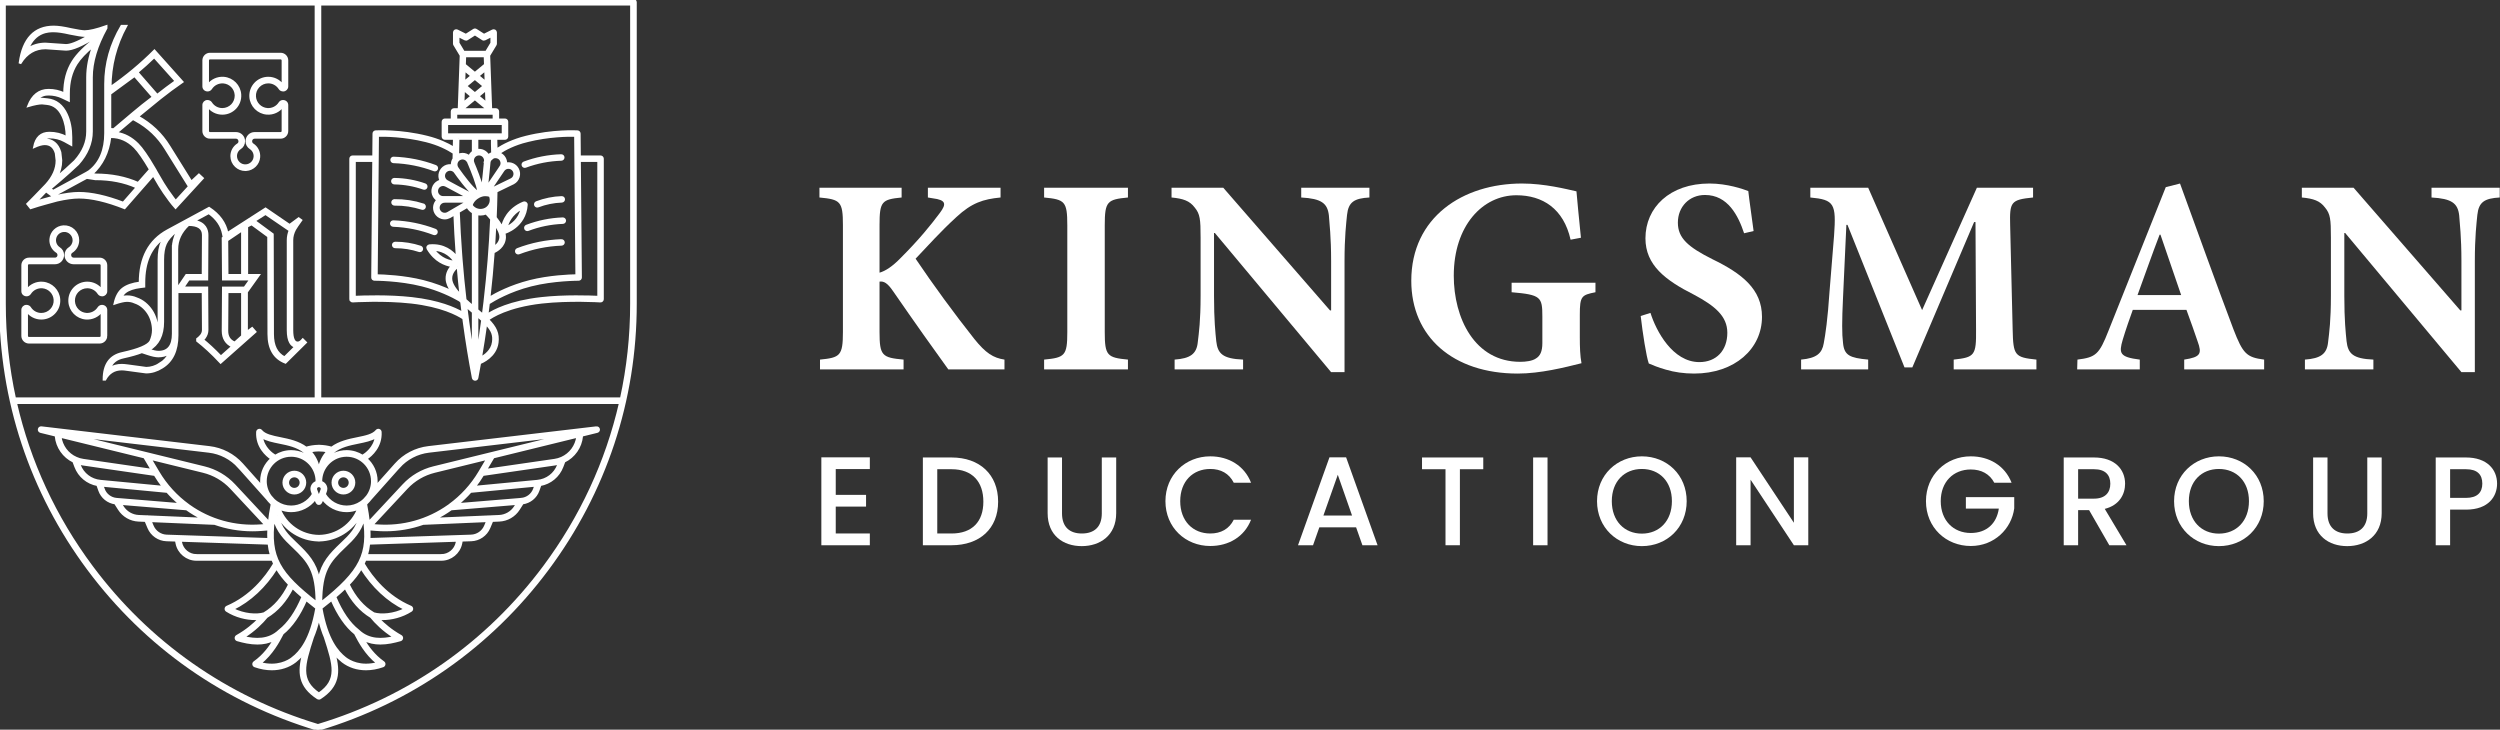 <?xml version="1.0" encoding="UTF-8"?>
<svg id="Layer_4" xmlns="http://www.w3.org/2000/svg" viewBox="0 0 573.019 167.244">
    <rect x="0" y="0" width="573.019" height="167.244" fill="#333333" stroke="none"/>
    <defs>
        <style>.cls-1{fill:#ffffff;} .cls-2{fill:#ffffff;stroke:white;stroke-width:0.5;}</style>
    </defs>
    <path class="cls-1"
        d="M199.373,107.519h-7.814v5.905h6.947v2.692h-6.947v6.165h7.814v2.692h-11.114v-20.145h11.114s0,2.692,0,2.692Z" />
    <path class="cls-1"
        d="M228.778,114.988c0,6.193-4.224,9.985-10.68,9.985h-6.57v-20.116h6.57c6.456,0,10.68,3.906,10.68,10.131ZM218.098,122.281c4.747,0,7.295-2.721,7.295-7.293,0-4.603-2.548-7.439-7.295-7.439h-3.27v14.732h3.27Z" />
    <path class="cls-1"
        d="M240.124,104.857h3.298v12.823c0,3.126,1.765,4.601,4.544,4.601,2.808,0,4.574-1.475,4.574-4.601v-12.823h3.3v12.763c0,5.123-3.705,7.556-7.901,7.556-4.226,0-7.814-2.433-7.814-7.556v-12.763h0Z" />
    <path class="cls-1"
        d="M277.401,104.597c4.197,0,7.814,2.113,9.349,6.049h-3.965c-1.07-2.141-2.98-3.154-5.383-3.154-3.993,0-6.888,2.836-6.888,7.38s2.895,7.41,6.888,7.41c2.403,0,4.313-1.013,5.383-3.156h3.965c-1.534,3.938-5.152,6.021-9.349,6.021-5.672,0-10.275-4.226-10.275-10.275,0-6.021,4.603-10.275,10.275-10.275Z" />
    <path class="cls-1"
        d="M310.829,120.863h-8.423l-1.448,4.11h-3.444l7.208-20.145h3.819l7.208,20.145h-3.474l-1.448-4.11h-0ZM306.632,108.823l-3.3,9.349h6.57s-3.27-9.349-3.27-9.349Z" />
    <path class="cls-1"
        d="M325.938,104.857h14.037v2.692h-5.356v17.424h-3.298v-17.424h-5.383v-2.692Z" />
    <path class="cls-1" d="M351.405,104.857h3.3v20.116h-3.3s0-20.116,0-20.116Z" />
    <path class="cls-1"
        d="M376.326,125.176c-5.672,0-10.275-4.256-10.275-10.305,0-6.021,4.603-10.275,10.275-10.275,5.731,0,10.275,4.254,10.275,10.275,0,6.049-4.544,10.305-10.275,10.305h0ZM376.326,122.311c3.995,0,6.888-2.895,6.888-7.439s-2.893-7.38-6.888-7.38c-3.993,0-6.888,2.836-6.888,7.38s2.895,7.439,6.888,7.439h-0Z" />
    <path class="cls-1"
        d="M414.472,104.828v20.145h-3.3l-9.927-15.023v15.023h-3.3v-20.145h3.3l9.927,14.993v-14.993s3.3,0,3.3,0Z" />
    <path class="cls-1"
        d="M461.068,110.646h-3.965c-1.07-2.026-2.98-3.039-5.383-3.039-3.993,0-6.888,2.838-6.888,7.265s2.895,7.293,6.888,7.293c3.647,0,5.934-2.2,6.426-5.585h-7.554v-2.634h11.085v2.575c-.608,4.661-4.544,8.626-9.957,8.626-5.672,0-10.275-4.226-10.275-10.275,0-6.021,4.603-10.275,10.275-10.275,4.197,0,7.814,2.113,9.349,6.049Z" />
    <path class="cls-1"
        d="M479.969,104.857c4.775,0,7.119,2.749,7.119,6.019,0,2.374-1.274,4.921-4.661,5.761l4.979,8.336h-3.936l-4.631-8.045h-2.518v8.045h-3.3v-20.116h6.947ZM479.969,107.549h-3.647v6.744h3.647c2.575,0,3.732-1.418,3.732-3.416,0-2.026-1.157-3.328-3.732-3.328Z" />
    <path class="cls-1"
        d="M508.59,125.176c-5.672,0-10.275-4.256-10.275-10.305,0-6.021,4.603-10.275,10.275-10.275,5.731,0,10.275,4.254,10.275,10.275,0,6.049-4.544,10.305-10.275,10.305ZM508.59,122.311c3.995,0,6.888-2.895,6.888-7.439s-2.893-7.38-6.888-7.38c-3.993,0-6.888,2.836-6.888,7.38s2.895,7.439,6.888,7.439Z" />
    <path class="cls-1"
        d="M530.183,104.857h3.298v12.823c0,3.126,1.766,4.601,4.544,4.601,2.808,0,4.574-1.475,4.574-4.601v-12.823h3.3v12.763c0,5.123-3.705,7.556-7.901,7.556-4.226,0-7.814-2.433-7.814-7.556v-12.763Z" />
    <path class="cls-1"
        d="M565.232,116.811h-3.647v8.162h-3.3v-20.116h6.947c4.775,0,7.119,2.721,7.119,5.992,0,2.865-1.882,5.962-7.119,5.962ZM565.232,114.119c2.575,0,3.732-1.244,3.732-3.27,0-2.085-1.157-3.3-3.732-3.3h-3.647v6.57h3.647Z" />
    <path class="cls-1"
        d="M217.354,84.663c-2.755-3.78-8.071-11.274-12.619-17.872-1.347-1.987-2.178-2.37-3.14-2.241v11.529c0,5.447.577,5.895,5.51,6.343v2.241h-19.154v-2.241c4.613-.448,5.253-.897,5.253-6.343v-24.47c0-5.445-.577-5.893-5.381-6.341v-2.242h18.834v2.242c-4.548.448-5.061.897-5.061,6.341v10.891c1.345-.385,2.946-1.41,4.87-3.396,4.291-4.292,6.853-7.495,8.968-10.314,1.536-2.05,1.408-2.946-1.602-3.332l-1.153-.192v-2.242h16.656v2.242c-3.971.384-6.598,1.216-10.121,4.484-3.78,3.459-6.472,6.534-9.353,9.545,4.1,6.084,8.839,12.554,13.453,18.384,2.625,3.268,4.354,4.356,6.918,4.742v2.241h-12.876v-0Z" />
    <path class="cls-1"
        d="M239.318,84.663v-2.241c4.74-.448,5.316-.897,5.316-6.278v-24.535c0-5.445-.577-5.893-5.316-6.341v-2.242h19.217v2.242c-4.742.448-5.316.897-5.316,6.341v24.535c0,5.381.575,5.83,5.316,6.278v2.241h-19.217Z" />
    <path class="cls-1"
        d="M313.878,45.267c-3.46.192-4.805,1.025-5.125,3.971-.194,1.986-.577,4.996-.577,10.634v25.43h-3.075l-26.648-31.9h-.192v14.413c0,5.636.32,8.456.511,10.378.32,2.818,1.41,4.035,6.15,4.228v2.241h-15.694v-2.241c3.586-.257,5.06-1.282,5.316-4.037.257-2.113.64-4.933.64-10.569v-13.388c0-4.164-.126-5.38-1.345-6.855-1.153-1.537-2.627-2.05-5.316-2.306v-2.242h11.851l24.47,28.123h.257v-11.274c0-5.638-.385-8.649-.513-10.506-.32-2.755-1.665-3.844-6.341-4.1v-2.242h15.631v2.242l0.0 0Z" />
    <path class="cls-1"
        d="M365.693,66.982c-3.203.642-3.588.897-3.588,5.19v5.06c0,2.307.063,4.356.385,6.021-3.845.962-9.418,2.372-14.606,2.372-14.863,0-24.407-8.456-24.407-21.269,0-14.605,11.851-22.292,25.369-22.292,5.188,0,10.184,1.282,12.491,1.794.192,2.241.511,5.573,1.025,10.633l-2.37.448c-1.602-7.11-6.406-10.185-12.428-10.185-7.688,0-14.349,6.918-14.349,18.448,0,9.675,4.74,19.731,15.246,19.731,1.282,0,2.755-.192,3.586-.768.962-.577,1.473-1.602,1.473-3.523v-6.086c0-4.483-.32-4.996-7.046-5.573v-2.178h19.219v2.178l0-0Z" />
    <path class="cls-1"
        d="M399.761,53.466c-1.345-4.036-3.715-8.776-8.968-8.776-3.586,0-6.213,2.691-6.213,6.342,0,3.523,2.307,5.573,7.943,8.392,6.726,3.266,11.338,6.853,11.338,13.196,0,7.303-6.213,13.004-15.566,13.004-2.307,0-4.548-.322-6.47-.899-1.793-.511-3.012-1.025-3.908-1.408-.577-1.602-1.408-6.983-1.856-10.891l2.241-.703c1.282,4.1,5.06,11.274,11.209,11.274,3.908,0,6.406-2.692,6.406-6.726,0-3.78-2.818-6.15-7.623-8.713-6.598-3.332-11.146-6.789-11.146-12.939,0-7.047,5.573-12.556,14.669-12.556,4.1,0,7.751,1.282,8.905,1.73.257,2.37.705,5.189,1.216,9.16l-2.178.512 0-0Z" />
    <path class="cls-1"
        d="M447.801,84.663v-2.241c4.805-.513,5.188-.962,5.125-6.855l-.128-24.663h-.32l-14.158,33.31h-1.793l-13.067-32.67h-.257l-.77,16.719c-.255,5.316-.255,8.328,0,10.313.257,2.883,1.538,3.46,5.767,3.845v2.241h-15.374v-2.241c3.586-.322,4.805-1.473,5.188-3.717.385-2.05.897-5.379,1.347-12.106l1.023-12.62c.513-7.303.065-8.2-5.445-8.712v-2.242h13.261l12.362,28.057,12.556-28.057h12.876v2.242c-5.125.512-5.381,1.025-5.253,6.341l.577,23.959c.128,5.893.448,6.341,5.445,6.855v2.241h-18.96l-0-0Z" />
    <path class="cls-1"
        d="M500.637,84.663v-2.241c3.78-.577,4.1-1.345,3.075-4.165-.64-1.922-1.6-4.611-2.561-7.238h-12.299c-.705,1.985-1.538,4.291-2.307,6.855-.897,3.075-.768,3.971,3.908,4.548v2.241h-14.349l.063-2.241c4.228-.513,4.996-1.218,7.111-6.598l13.133-32.926,3.266-.833c4.1,11.21,8.071,22.357,12.234,33.375,2.178,5.638,3.012,6.47,7.048,6.983v2.241h-18.323ZM495.193,53.786h-.192c-1.793,4.676-3.395,9.29-5.061,13.838h9.995l-4.742-13.838Z" />
    <path class="cls-1"
        d="M572.954,45.267c-3.46.192-4.805,1.025-5.125,3.971-.194,1.986-.577,4.996-.577,10.634v25.43h-3.075l-26.648-31.9h-.194v14.413c0,5.636.322,8.456.513,10.378.32,2.818,1.41,4.035,6.15,4.228v2.241h-15.694v-2.241c3.586-.257,5.059-1.282,5.316-4.037.257-2.113.642-4.933.642-10.569v-13.388c0-4.164-.128-5.38-1.347-6.855-1.153-1.537-2.627-2.05-5.316-2.306v-2.242h11.851l24.47,28.123h.257v-11.274c0-5.638-.385-8.649-.513-10.506-.32-2.755-1.665-3.844-6.341-4.1v-2.242h15.631v2.242l0.0 0Z" />
    <path class="cls-2"
        d="M52.115,53.448c-.466-2.337-1.864-4.264-4.194-5.78l-9.502,5.14c-4.243,2.302-6.365,6.295-6.365,11.992-1.697.216-2.998.668-3.902,1.356s-1.53,1.829-1.878,3.422c1.266-.424,2.212-.64,2.81-.64.668,0,1.273.125,1.802.376.633.209,1.21.529,1.725.953.515.424.953.918,1.329,1.488.369.563.654,1.189.849,1.878.195.696.292,1.37.292,2.045,0,.814-.195,1.662-.584,2.546-.57.995-2.706,1.892-6.42,2.713-2.866.598-4.299,2.615-4.299,6.045h.32c.849-1.558,2.122-2.337,3.819-2.337.174,0,.362.007.556.028.195.014.417.049.661.083,1.342.174,2.386.313,3.137.424.737.104,1.141.16,1.217.16,1.273,0,2.497-.376,3.666-1.12,2.33-1.412,3.499-3.874,3.499-7.373v-9.926h5.836l.049,8.702c0,.431-.139.835-.424,1.224-.07.07-.174.181-.313.341-.139.16-.341.327-.584.508v.424c.779.605,1.607,1.308,2.49,2.122s1.843,1.767,2.866,2.866l7.957-7.053-.737-.849-1.224.897v-9.182l2.761-3.867h-2.706v-11.143l1.064-.529,3.819,2.81.049,22.384c0,3.367,1.294,5.544,3.874,6.531l4.667-4.619-.689-.689c-.424.501-.814.744-1.169.744-.849,0-1.273-.953-1.273-2.866v-20.638c0-.814.216-1.628.64-2.441.139-.25.327-.543.556-.876.23-.334.522-.751.876-1.245l-.584-.424-2.073,1.537-5.516-3.77-8.75,5.627ZM55.51,52.759v10.294h-3.394l-.056-7.964,3.45-2.33ZM34.768,71.213c-.424-.647-.932-1.217-1.53-1.711-.584-.48-1.252-.856-1.982-1.106-.64-.292-1.37-.445-2.17-.445-.355,0-.772.056-1.273.16.264-.501.577-.89.946-1.169.751-.577,1.906-.967,3.422-1.162l.863-.104v-.876c0-4.765,1.516-8.173,4.633-10.364-.23.327-.424.661-.577.988-.487,1.057-.723,2.407-.723,4.125v14.218c0,.967-.111,1.822-.341,2.56.021-.216.035-.431.035-.647,0-.751-.111-1.523-.334-2.316-.223-.786-.55-1.509-.967-2.149ZM36.618,83.386c-.988.633-2.031.96-3.102.967-.118-.014-.563-.077-1.071-.146l-.035-.007c-.772-.111-1.829-.257-3.137-.424-.271-.035-.508-.07-.71-.083-.223-.021-.438-.035-.647-.035-1.029,0-1.955.25-2.747.737.522-1.356,1.544-2.163,3.116-2.497,1.746-.383,3.137-.779,4.229-1.203l1.301.431c1.064.355,1.878.529,2.483.529.751,0,1.732-.139,2.574-.737-.501,1.043-1.252,1.864-2.254,2.469ZM39.644,56.787v19.74c0,2.761-1.113,4.139-3.346,4.139-.494,0-1.217-.16-2.177-.473,2.163-1.203,3.241-3.346,3.241-6.427v-14.218c0-1.558.209-2.796.633-3.714.424-.918,1.224-1.857,2.386-2.81l.167.16c-.605,1.273-.904,2.476-.904,3.603ZM40.597,66.184v-9.077c0-2.087.869-3.944,2.601-5.572,2.226,0,3.339.779,3.339,2.337l-.049,9.182h-3.77l-2.122,3.13ZM55.51,77.007l-1.704,1.537c-1.162-.459-1.746-1.363-1.746-2.706l.056-8.917h3.394v10.086ZM57.409,64.042l-1.349,1.892h-4.925l-.007.988-.056,8.917c0,1.69.758,2.914,2.198,3.554l-2.636,2.344c-.779-.807-1.53-1.551-2.261-2.226-.64-.584-1.266-1.134-1.871-1.628.014-.014.028-.028.035-.042.125-.139.216-.236.278-.299l.056-.056.042-.063c.41-.556.612-1.162.612-1.802l-.049-8.702-.007-.988h-5.509l1.287-1.892h4.222l.007-.988.049-9.182c0-1.085-.424-2.803-3.033-3.227l3.367-1.822c1.829,1.315,2.908,2.894,3.283,4.813l.153.779-.23.153.007.529.056,7.964.007.981h6.274ZM66.409,52.801l.021-.021c-.299.751-.452,1.502-.452,2.261v20.638c0,2.65.849,3.554,1.725,3.791l-2.49,2.462c-1.795-.925-2.671-2.685-2.671-5.356l-.049-22.384-.007-.501-.396-.292-3.763-2.775,2.525-1.614,4.973,3.394.584.396Z" />
    <path class="cls-2"
        d="M10.443,11.039l4.542.313c.063.007.118.007.181.007,1.419,0,3.693-.974,6.803-2.928l.125.25c-2.581,1.948-4.389,3.756-5.425,5.412-1.287,2.031-1.927,4.48-1.927,7.338-1.12-.536-2.33-.807-3.61-.807-2.156,0-3.714,1.224-4.667,3.673,1.405-.417,2.469-.619,3.172-.619l1.12.118c1.621.167,2.817,1.12,3.603,2.859.626,1.37.939,2.97.939,4.793-1.203-.661-2.532-.995-3.986-.995-1.906,0-3.067,1.078-3.478,3.234.995-.452,1.802-.682,2.428-.682,1.28,0,2.135.703,2.546,2.115l.188,1.676c0,1.906-.814,3.756-2.428,5.537-.953.995-1.795,1.864-2.518,2.615-.73.744-1.315,1.349-1.774,1.802l.751.939c1.28-.417,2.421-.765,3.415-1.029,1.002-.264,1.871-.508,2.615-.716,2.031-.459,3.707-.689,5.036-.689,2.88,0,6.365.814,10.455,2.435l6.594-7.533c.543.953,1.009,1.76,1.398,2.393.396.647.737,1.176,1.029,1.593.452.661.897,1.28,1.336,1.864.438.584.883,1.12,1.335,1.621l6.225-6.782-.876-.814-1.739,1.621-5.043-8.09c-1.781-2.901-4.187-5.182-7.213-6.844,1.746-1.447,3.443-2.838,5.099-4.166,1.662-1.322,3.367-2.588,5.106-3.791l-6.406-7.157c-3.074,3.074-6.434,5.871-10.079,8.396,0-4.932,1.203-9.62,3.61-14.058h-1.064c-2.483,4.194-3.728,8.625-3.728,13.313v11.261c0,3.895-1.224,6.803-3.673,8.709-.083.083-.814.501-2.205,1.245s-3.415,1.85-6.072,3.297l-.675-.501c1.822-1.53,3.262-2.775,4.319-3.728,1.057-.953,1.753-1.6,2.087-1.927,2.073-2.323,3.109-4.813,3.109-7.47v-12.437c0-3.443,1.12-7.199,3.353-11.261v-.438c-2.233.793-3.895,1.182-4.973,1.182-.25,0-.633-.042-1.148-.118-.522-.09-1.196-.216-2.024-.376-1.614-.376-2.928-.563-3.916-.563-4.396,0-6.997,2.741-7.777,8.215l.181.063c1.412-2.24,3.318-3.367,5.725-3.367ZM37.953,34.104l5.036,8.083.355.556-3.074,3.353c-.188-.223-.369-.459-.549-.703-.424-.556-.856-1.162-1.322-1.836-.292-.424-.626-.939-.995-1.537-.362-.584-.814-1.363-1.384-2.365l-.383-.675.007-.007-.299-.508-.028-.049-.049-.076c-.737-1.273-1.398-2.309-1.996-3.172-.647-.939-1.203-1.635-1.704-2.135-1.447-1.447-3.088-2.309-4.897-2.574l.042-.042,3.749-3.165.647.355c2.859,1.565,5.154,3.749,6.844,6.497ZM35.345,13.077l4.939,5.509c-1.419,1.002-2.831,2.066-4.222,3.172-.014.007-.021.021-.035.028l-.181-.209-4.229-4.855-.139-.153c1.336-1.127,2.629-2.295,3.867-3.492ZM25.252,21.493l5.599-4.104,4.229,4.848c-1.704,1.287-3.234,2.511-4.605,3.673l-4.417,3.735-.807-.063v-8.09ZM25.252,31.447l.188-.063c2.031,0,3.833.786,5.412,2.365.459.459.981,1.12,1.579,1.989.605.869,1.259,1.913,1.968,3.116l-2.741,3.102c-2.859-1.28-6.121-1.927-9.766-1.927l-.814-.125c2.372-2.149,3.756-4.973,4.173-8.458ZM11.584,44.586l.522.376.563-.306c2.581-1.405,4.66-2.539,6.065-3.297.466-.25.842-.452,1.141-.612l1.05.16.807.125.083.014h.076c3.485,0,6.629.619,9.349,1.843l.118.049-3.109,3.547c-3.909-1.489-7.324-2.24-10.155-2.24-1.405,0-3.123.23-5.259.703l-.056.014c-.737.209-1.607.452-2.601.716-.605.167-1.273.355-1.982.57.063-.063.132-.125.195-.195l.39-.396c.529-.55,1.113-1.155,1.767-1.836l.362.264.675.501ZM20.008,17.702v12.437c0,2.414-.925,4.626-2.831,6.768-.216.216-.758.73-2.031,1.878-.591.529-1.308,1.162-2.142,1.878.668-1.259,1.009-2.546,1.009-3.867v-.056l-.007-.056-.181-1.676-.014-.09-.028-.09c-.543-1.829-1.788-2.838-3.52-2.838-.188,0-.39.014-.598.042.487-.473,1.078-.563,1.649-.563,1.287,0,2.428.285,3.492.869l1.509.835v-1.725c0-1.968-.348-3.721-1.029-5.21-.946-2.087-2.435-3.248-4.417-3.45l-1.127-.118-.049-.007h-.056c-.32,0-.696.035-1.113.097.876-.974,1.857-1.12,2.608-1.12,1.12,0,2.191.237,3.165.71l1.461.696v-1.614c0-2.65.591-4.939,1.767-6.803.786-1.252,2.08-2.622,3.86-4.097-.918,2.511-1.377,4.911-1.377,7.171ZM12.315,7.144c.911,0,2.156.181,3.721.543.897.174,1.551.299,2.066.383.605.09,1.009.132,1.301.132.348,0,.73-.028,1.162-.097-3.074,1.836-4.626,2.24-5.398,2.24h-.111l-4.542-.313-.035-.007h-.035c-1.523,0-2.88.396-4.055,1.169,1.655-4.048,4.765-4.048,5.926-4.048Z" />
    <path class="cls-2"
        d="M145.19,0H.573C.288,0,.066.23.066.508v69.147c0,22.085,6.97,43.119,20.165,60.828,13.188,17.709,31.343,30.418,52.502,36.74.049.014.097.021.146.021s.097-.007.146-.021c21.159-6.323,39.314-19.031,52.509-36.74,13.188-17.709,20.165-38.743,20.165-60.828V.508c0-.278-.23-.508-.508-.508ZM1.081,1.016h71.291v90.323H3.412c-0-.001-0-.001-.001-.002-1.544-7.053-2.33-14.308-2.33-21.681V1.016ZM124.72,129.878c-13.035,17.494-30.953,30.049-51.841,36.33-20.881-6.281-38.806-18.836-51.834-36.33-8.444-11.337-14.315-24.045-17.403-37.525h138.481c-3.095,13.48-8.966,26.187-17.403,37.525ZM144.683,69.655c0,7.373-.786,14.628-2.33,21.681-0.0.001-.001.003-.001.004-.003-0-.006-.002-.01-.002h-68.955V1.016h71.296v68.639Z" />
    <path class="cls-2"
        d="M48.13,31.537h5.968c.445,0,.807.362.807.856,0,.292-.132.549-.369.696-.925.591-1.482,1.593-1.482,2.685,0,.883.355,1.704,1.002,2.309.591.556,1.356.863,2.163.863.07,0,.139-.007.209-.007,1.565-.097,2.838-1.349,2.956-2.914.09-1.169-.466-2.288-1.447-2.921-.25-.153-.396-.417-.396-.758,0-.445.369-.807.814-.807h5.968c.828,0,1.496-.675,1.496-1.495v-5.968c0-.501-.403-.904-.96-.904-.306,0-.598.16-.772.431-.612.96-1.697,1.502-2.838,1.412-1.523-.118-2.741-1.356-2.831-2.88-.056-.856.243-1.676.835-2.302.577-.619,1.391-.974,2.24-.974,1.064,0,2.038.543,2.608,1.44.16.257.452.417.821.417.494,0,.897-.403.897-.904v-5.968c0-.821-.668-1.495-1.496-1.495h-16.193c-.828,0-1.495.675-1.495,1.495v5.968c0,.501.403.904.96.904.313,0,.598-.167.772-.438.612-.953,1.704-1.488,2.838-1.405,1.523.118,2.734,1.349,2.831,2.873.007.063.007.125.007.188,0,.793-.292,1.537-.835,2.122-.584.612-1.398.967-2.247.967-1.064,0-2.038-.536-2.608-1.44-.16-.25-.459-.41-.821-.41-.494,0-.897.403-.897.904v5.968c0,.821.668,1.495,1.495,1.495ZM47.65,24.352c.765,1.057,1.989,1.683,3.311,1.683,1.127,0,2.212-.466,2.984-1.287.779-.835,1.169-1.92,1.099-3.068-.118-2.024-1.739-3.666-3.763-3.826-1.426-.104-2.796.529-3.631,1.676v-5.69c0-.264.216-.48.48-.48h16.193c.264,0,.48.216.48.48v5.69c-.772-1.064-1.989-1.683-3.311-1.683-1.127,0-2.212.466-2.984,1.287-.779.835-1.176,1.92-1.106,3.061.125,2.031,1.746,3.673,3.77,3.826,1.426.111,2.796-.522,3.631-1.669v5.69c0,.264-.216.48-.48.48h-5.968c-1.009,0-1.829.821-1.829,1.885,0,.626.327,1.21.863,1.551.668.431,1.05,1.189.988,1.989-.083,1.064-.946,1.913-2.01,1.975-.605.042-1.176-.167-1.614-.577-.438-.417-.682-.974-.682-1.572,0-.744.376-1.426,1.009-1.822.529-.334.842-.918.842-1.607,0-1.002-.814-1.822-1.822-1.822h-5.968c-.264,0-.48-.216-.48-.48v-5.69Z" />
    <path class="cls-2"
        d="M24.334,77v-5.968c0-.501-.41-.904-.967-.904-.306,0-.598.167-.772.431-.612.96-1.704,1.495-2.838,1.412-1.516-.118-2.734-1.349-2.824-2.873-.007-.07-.007-.139-.007-.209,0-.786.292-1.523.835-2.101.577-.612,1.398-.967,2.247-.967,1.057,0,2.031.536,2.601,1.44.167.25.459.41.821.41.494,0,.904-.403.904-.904v-5.968c0-.821-.675-1.495-1.496-1.495h-5.968c-.452,0-.814-.362-.814-.856,0-.292.139-.549.369-.696.932-.591,1.482-1.593,1.482-2.685,0-.883-.355-1.704-1.002-2.309-.64-.605-1.482-.904-2.365-.856-1.572.097-2.845,1.349-2.963,2.914-.09,1.169.466,2.288,1.454,2.921.243.153.39.417.39.758,0,.445-.362.807-.814.807h-5.968c-.821,0-1.496.675-1.496,1.495v5.968c0,.501.403.904.96.904.313,0,.598-.16.772-.431.612-.96,1.704-1.495,2.838-1.412,1.523.118,2.741,1.356,2.831,2.88.056.856-.243,1.676-.828,2.302-.577.619-1.398.974-2.247.974-1.064,0-2.038-.543-2.601-1.44-.16-.257-.459-.417-.821-.417-.501,0-.904.403-.904.904v5.968c0,.821.675,1.495,1.496,1.495h16.2c.821,0,1.496-.675,1.496-1.495ZM23.319,77c0,.264-.216.48-.48.48H6.639c-.264,0-.48-.216-.48-.48v-5.69c.772,1.057,1.989,1.683,3.311,1.683,1.127,0,2.212-.466,2.984-1.287.786-.835,1.176-1.92,1.106-3.061-.125-2.024-1.746-3.673-3.77-3.826-1.412-.111-2.796.522-3.631,1.669v-5.69c0-.264.216-.48.48-.48h5.968c1.009,0,1.829-.821,1.829-1.885,0-.626-.32-1.21-.863-1.551-.668-.431-1.043-1.189-.981-1.989.076-1.064.946-1.913,2.01-1.975.598-.049,1.169.167,1.607.577.438.417.682.974.682,1.572,0,.744-.376,1.426-1.002,1.822-.536.334-.849.911-.849,1.607,0,1.002.821,1.822,1.829,1.822h5.968c.264,0,.48.216.48.48v5.69c-.772-1.057-1.989-1.683-3.311-1.683-1.127,0-2.219.466-2.991,1.287-.779.835-1.169,1.92-1.099,3.067.125,2.024,1.739,3.666,3.763,3.826,1.433.104,2.796-.529,3.638-1.676v5.69Z" />
    <path class="cls-2"
        d="M136.703,97.971s-28.62,3.354-38.527,4.534c-2.892.344-5.552,1.731-7.492,3.906l-4.477,5.021c.064-.377.099-.761.099-1.151,0-2.049-.908-3.885-2.337-5.143,1.159-.786,3.431-2.765,3.255-6.123-.011-.209-.149-.39-.348-.455-.2-.067-.417-.002-.551.159-.83,1.008-2.481,1.344-4.394,1.734-1.953.397-4.153.855-5.918,2.177-.889-.258-1.814-.401-2.755-.424-.022-.003-.041-.013-.064-.013-.003,0-.097.005-.108.005-.001-0-.003-.001-.004-.001-.012-.001-.08-.004-.093-.004-.023,0-.042.01-.064.013-.942.023-1.866.167-2.756.424-1.765-1.322-3.964-1.78-5.917-2.177-1.913-.389-3.564-.725-4.394-1.734-.134-.162-.353-.227-.551-.159-.198.065-.337.246-.348.455-.176,3.357,2.096,5.336,3.255,6.123-1.43,1.258-2.338,3.095-2.338,5.143,0,.389.035.773.099,1.15l-4.477-5.021c-1.939-2.175-4.6-3.562-7.492-3.906-9.908-1.18-38.527-4.534-38.527-4.534-.274-.027-.511.149-.558.414-.048.264.118.519.378.583l3.486.856.015.159c.235,2.514,1.781,4.711,4.046,5.802l.447,1.18c.841,2.215,2.746,3.769,5.043,4.189l.449,1.271c.558,1.582,1.962,2.705,3.619,2.928l.872,1.369c.98,1.538,2.653,2.502,4.474,2.58l1.623.07.669,1.593c.7,1.669,2.321,2.786,4.129,2.846l2.183.073.129.65c.429,2.17,2.345,3.744,4.557,3.744h17.407c.122.316.258.626.404.934-1.943,3.251-5.381,7.558-10.815,9.876-.173.074-.291.238-.306.425-.016.187.074.368.233.469,2.088,1.331,4.515,1.896,6.526,1.896.318,0,.622-.019.916-.047-1.164,1.225-2.837,2.673-5.113,3.955-.178.101-.279.298-.255.501s.167.372.363.429c1.414.408,3.002.766,4.607.766,1.31,0,2.629-.248,3.875-.892-.946,1.617-2.377,3.644-4.588,5.203-.156.109-.236.296-.211.484.026.188.155.346.334.41,1.319.465,2.629.695,3.88.695,2.013,0,3.875-.596,5.383-1.763.559-.444,1.187-1.016,1.828-1.801-1.116,4.267-.982,7.432,3.301,10.211.015.01.032.014.048.022 0.0 0.0 0.0 0.0 0.0 0.0.072.037.149.059.227.059.002,0,.004-.001.006-.002.002 0.0.004.002.006.002.094,0,.19-.026.276-.082,4.282-2.778,4.415-5.943,3.3-10.211.642.786,1.271,1.36,1.833,1.805,1.505,1.165,3.365,1.759,5.377,1.759,1.251,0,2.562-.23,3.881-.695.179-.063.308-.221.334-.41.026-.187-.055-.374-.211-.484-2.211-1.558-3.643-3.585-4.588-5.202,1.245.644,2.564.891,3.874.891,1.604,0,3.193-.358,4.608-.766.196-.057.34-.226.363-.429s-.077-.4-.255-.501c-2.276-1.281-3.949-2.729-5.113-3.955.295.028.598.047.916.047,2.01,0,4.437-.565,6.525-1.896.159-.101.249-.282.233-.469-.015-.187-.133-.351-.306-.425-5.433-2.317-8.87-6.625-10.814-9.876.146-.307.283-.618.404-.934h17.407c2.211,0,4.128-1.575,4.557-3.744l.128-.65,2.183-.073c1.808-.06,3.429-1.177,4.13-2.846l.668-1.593,1.623-.07c1.822-.077,3.495-1.042,4.474-2.581l.872-1.368c1.652-.221,3.061-1.344,3.62-2.929l.448-1.271c2.297-.42,4.201-1.974,5.042-4.189l.448-1.18c2.264-1.09,3.811-3.287,4.046-5.802l.015-.159,3.486-.856c.26-.064.426-.319.378-.583-.048-.264-.298-.441-.558-.414ZM91.442,107.086c1.774-1.99,4.208-3.259,6.853-3.574,6.528-.778,21.175-2.498,30.411-3.582l-16.069,3.946-.005.001c-0.0 0-.001 0-.001 0l-13.258,3.256c-2.653.651-5.039,2.051-6.901,4.048l-7.945,8.521c-.134-1.272-.348-2.647-.637-4.146l.273-.306.001-.002c.27-.257.523-.54.752-.844l.004-.005,6.522-7.314ZM109.912,108.176c-1.805,3.049-4.169,5.605-6.91,7.59-.076.033-.141.081-.192.144-4.686,3.326-10.458,4.983-16.459,4.528l-1.05-.08,7.911-8.485c1.727-1.852,3.94-3.151,6.401-3.755l12.091-2.969-1.793,3.027ZM73.606,138.116c.036-7.329,1.808-9.379,5.346-12.762l.246-.234c1.577-1.501,3.441-3.278,4.223-6.297,1.155,8.084-.591,12.018-9.815,19.293ZM62.776,118.868c.788,2.99,2.64,4.758,4.208,6.251l.247.235c3.539,3.384,5.311,5.434,5.347,12.765-8.442-6.626-10.985-10.286-9.801-19.251ZM43.375,115.914c-.052-.066-.12-.116-.199-.15-2.739-1.985-5.101-4.541-6.905-7.589l-1.792-3.027,12.091,2.969c2.46.604,4.673,1.903,6.401,3.755l7.912,8.485-1.05.08c-6.002.457-11.771-1.199-16.456-4.524ZM73.091,103.213c.68.007,1.35.087,2.003.228-.959,1.006-1.622,2.281-2.003,3.864-.381-1.584-1.044-2.858-2.003-3.864.653-.142,1.323-.222,2.003-.229ZM73.07,111.404c.001-0.0.001-0.0.002-.001.002-0.0.005,0,.007-0.0.003-0.0.008-.001.012-.002.004 0.0.008.002.012.002.002 0.0.004 0.0.006 0.0.001 0.0.001 0.0.002.001.37.012.659.302.659.658,0,.009-.01.228-.365,1.064-.093.218-.201.457-.315.702-.115-.246-.223-.484-.314-.701-0-0-0-.001-0-.001-.355-.836-.365-1.055-.365-1.063,0-.357.289-.647.659-.659ZM72.229,114.381c.128.27.264.549.41.835.006.011.018.016.025.027.035.059.082.109.14.15.014.01.024.023.039.031.007.004.01.01.017.014.074.037.152.055.23.055 0,0,0-0.0.001-0s0.0 0.0.001 0c.077,0,.156-.018.23-.056.006-.003.01-.009.016-.013.015-.009.026-.022.041-.032.058-.041.104-.09.139-.148.007-.011.02-.016.026-.028.145-.285.281-.564.409-.834,1.284,1.721,3.313,2.759,5.495,2.759.933,0,1.838-.201,2.682-.561-1.434,3.703-4.991,6.228-9.038,6.27-4.048-.042-7.605-2.567-9.039-6.27.843.36,1.749.561,2.682.561,2.182,0,4.21-1.038,5.495-2.759ZM73.091,132.655c-.804-3.677-2.554-5.544-5.16-8.035l-.247-.236c-1.615-1.538-3.393-3.242-4.031-6.232,1.808,3.373,5.318,5.603,9.266,5.704.024.003.045.014.07.014.003,0,.097-.005.108-.005.001 0.0.003.001.004.001.012.001.08.004.093.004.025,0,.046-.011.07-.014,3.948-.1,7.457-2.331,9.266-5.705-.638,2.991-2.417,4.696-4.033,6.234l-.247.236c-2.606,2.492-4.356,4.358-5.159,8.035ZM85.29,110.282c0,1.253-.398,2.451-1.149,3.466l-.717.804c-.132.123-.269.24-.412.351-0.0 0-0.0 0-0.0.001-.016.011-.035.026-.038.028-0.0 0-0.0 0-.001.001l-.083.063c-.058.045-.115.09-.176.13-0.0 0-0.0.001-.001.001h0c-.967.653-2.096.998-3.266.998-2.059,0-3.951-1.09-5.006-2.85.299-.742.343-1.04.343-1.212,0-.745-.488-1.367-1.171-1.585-.003-.065-.01-.13-.01-.196,0-2.74,1.943-5.143,4.621-5.713.405-.086.816-.13,1.222-.13,3.222,0,5.842,2.621,5.842,5.842ZM82.134,101.447c1.507-.307,2.951-.601,4.026-1.268-.366,2.496-2.357,3.892-3.057,4.311-1.06-.671-2.311-1.066-3.655-1.066-.477,0-.958.051-1.433.151-1.051.224-2.002.692-2.808,1.331.346-.504.75-.949,1.222-1.33,1.607-1.296,3.69-1.721,5.704-2.13ZM60.023,100.18c1.075.667,2.519.96,4.026,1.268,2.014.41,4.097.834,5.703,2.13.472.381.876.826,1.222,1.33-.805-.639-1.756-1.107-2.808-1.331-.473-.101-.955-.151-1.432-.151-1.344,0-2.595.394-3.655,1.065-.7-.42-2.691-1.816-3.057-4.31ZM66.735,104.439c.406,0,.817.043,1.221.13,2.678.569,4.621,2.973,4.621,5.713,0,.066-.007.13-.01.196-.682.219-1.171.841-1.171,1.585,0,.173.044.47.343,1.212-1.055,1.76-2.946,2.85-5.005,2.85-1.171,0-2.3-.345-3.266-.998-0-0-.001-0-.001-.001-0-0-.001-.001-.001-.001-.062-.042-.122-.089-.182-.135l-.077-.058c-.007-.005-.016-.006-.023-.011-.006-.005-.009-.012-.015-.017-.143-.112-.281-.23-.415-.353l-.712-.798c-.753-1.017-1.151-2.216-1.151-3.47,0-3.222,2.621-5.842,5.843-5.842ZM54.741,107.086l6.521,7.314c0.0 0.0.001 0.0.001.001.23.305.484.59.758.849 0.0 0.0 0.0 0.0 0.0 0l.273.307c-.288,1.499-.503,2.874-.637,4.146l-7.946-8.521c-1.862-1.998-4.248-3.398-6.901-4.048l-13.264-3.257-16.071-3.946c9.236,1.084,23.885,2.805,30.413,3.583,2.645.315,5.08,1.584,6.853,3.574ZM13.844,100.083l19.253,4.727,1.717,2.9-15.738-2.282c-.562-.082-1.106-.238-1.616-.466-.001-0-.002-0-.002-.001-1.98-.878-3.345-2.737-3.614-4.878ZM18.243,106.603l-.132-.348c.269.072.541.136.82.177l16.554,2.4c.584.973,1.221,1.899,1.909,2.773l-14.382-1.367c-2.168-.206-3.995-1.598-4.768-3.634ZM23.742,112.086l-.277-.785,14.856,1.412c.916,1.04,1.909,1.993,2.963,2.864l-14.498-1.195c-.007-.001-.013-.001-.02-.002l-.015-.001c-.007-.001-.014.003-.021.002-.006-.001-.011-.004-.017-.005-1.353-.112-2.518-1.011-2.97-2.291ZM28.132,116.176l-.447-.702,15.086,1.243c1.168.831,2.395,1.573,3.681,2.198l-12.541-.537c-.099-.041-.212-.044-.325-.014l-1.793-.077c-1.49-.064-2.86-.853-3.662-2.112ZM34.979,120.571l-.484-1.152,14.696.629c2.744.964,5.666,1.481,8.672,1.481.678,0,1.361-.026,2.046-.078l1.617-.124c-.041.787-.043,1.53-.011,2.242l-20.722-.687-.008-0c-.004-0-.008-0-.012-0l-2.567-.086c-1.414-.047-2.68-.92-3.227-2.224ZM45.041,127.262c-1.728,0-3.226-1.231-3.561-2.926l-.083-.418,20.19.67c.097.944.27,1.829.52,2.675h-17.066ZM53.347,139.605c3.966-1.92,7.407-5.14,10.048-9.362.734,1.262,1.693,2.476,2.892,3.72-1.466,3.018-3.348,5.186-5.756,6.624-.004.003-.007.007-.011.01-1.699.513-4.625.313-7.173-.991ZM55.836,146.045c2.536-1.602,4.252-3.359,5.293-4.634,2.46-1.49,4.393-3.688,5.91-6.693.699.678,1.471,1.37,2.315,2.087-1.481,3.52-3.257,6.113-5.287,7.695-.002.001-.002.003-.004.004-.007.006-.013.014-.02.02-.005.004-.012.006-.017.011-2.409,2.32-5.514,2.148-8.191,1.511ZM67.055,150.819c-.95.736-3.483,2.229-7.376,1.196,2.714-2.21,4.165-4.993,4.976-6.551l.127-.243c2.072-1.65,3.879-4.255,5.381-7.738.735.605,1.524,1.232,2.363,1.884-1.293,7.383-3.739,10.077-5.473,11.452ZM74.514,146.182c1.998,6.221,3.101,9.702-1.423,12.802-4.524-3.1-3.42-6.582-1.422-12.802.004-.011.001-.023.004-.034.522-1.218,1.006-2.686,1.419-4.455.413,1.769.896,3.237,1.419,4.455.003.011 0.0.022.004.034ZM86.503,152.015c-3.894,1.037-6.425-.46-7.371-1.192-1.738-1.379-4.184-4.072-5.477-11.456.839-.652,1.628-1.278,2.363-1.884,1.504,3.484,3.311,6.089,5.382,7.738l.128.245c.811,1.557,2.261,4.34,4.976,6.55ZM90.347,146.045c-2.676.637-5.782.81-8.191-1.511-.005-.005-.011-.006-.017-.011-.007-.006-.013-.014-.02-.02-.001-.001-.002-.003-.004-.004-2.029-1.582-3.806-4.174-5.288-7.695.844-.717,1.617-1.409,2.316-2.087,1.517,3.005,3.451,5.204,5.91,6.693,1.041,1.275,2.757,3.032,5.293,4.634ZM92.835,139.605c-2.548,1.304-5.474,1.505-7.172.991-.004-.003-.007-.007-.011-.01-2.407-1.437-4.29-3.606-5.757-6.623,1.199-1.243,2.158-2.458,2.892-3.72,2.641,4.221,6.083,7.441,10.047,9.362ZM101.141,127.262h-17.066c.25-.845.423-1.731.52-2.675l20.19-.67-.083.418c-.336,1.695-1.833,2.926-3.561,2.926ZM107.976,122.795l-2.562.085c-.003,0-.007 0-.01 0l-.014 0-20.722.687c.033-.713.031-1.456-.01-2.242l1.616.124c.686.052,1.367.078,2.046.078,3.005,0,5.927-.517,8.671-1.48l14.697-.629-.483,1.152c-.547,1.304-1.814,2.177-3.228,2.224ZM114.388,118.288l-1.81.078c-.074-.013-.147-.011-.218.009l-12.631.541c1.286-.625,2.513-1.367,3.681-2.198l15.087-1.243-.447.702c-.802,1.259-2.171,2.048-3.662,2.112ZM119.439,114.378l0.0.001c-.002 0-.004-.001-.006-.001l-14.535,1.198c1.054-.871,2.047-1.824,2.963-2.864l14.856-1.412-.276.785c-.452,1.28-1.617,2.178-3.002,2.293ZM123.171,110.238l-14.382,1.367c.688-.874,1.325-1.8,1.909-2.773l16.555-2.401c.278-.04.55-.105.819-.176l-.132.348c-.773,2.036-2.6,3.428-4.768,3.634ZM128.725,104.961c-.001 0-.002 0-.002.001-.51.228-1.054.384-1.616.466l-15.738,2.282,1.718-2.9,19.253-4.728c-.27,2.142-1.635,4.001-3.614,4.879Z" />
    <path class="cls-2"
        d="M67.467,113.094c1.37,0,2.476-1.113,2.476-2.476,0-1.37-1.106-2.476-2.476-2.476-1.363,0-2.476,1.106-2.476,2.476,0,1.363,1.113,2.476,2.476,2.476ZM67.467,109.157c.807,0,1.461.654,1.461,1.461,0,.807-.654,1.461-1.461,1.461-.807,0-1.461-.654-1.461-1.461,0-.807.654-1.461,1.461-1.461Z" />
    <path class="cls-2"
        d="M78.714,108.141c-1.363,0-2.476,1.106-2.476,2.476,0,1.363,1.113,2.476,2.476,2.476s2.476-1.113,2.476-2.476c0-1.37-1.113-2.476-2.476-2.476ZM78.714,112.078c-.807,0-1.461-.654-1.461-1.461,0-.807.654-1.461,1.461-1.461.807,0,1.461.654,1.461,1.461,0,.807-.654,1.461-1.461,1.461Z" />
    <path class="cls-2"
        d="M80.474,68.938c.097.09.23.139.369.132.07-.007,7.199-.445,13.425.257,6.977.786,10.642,2.789,11.943,3.652l.146,1.085c.584,4.264,1.273,8.486,2.052,12.555.049.23.264.396.501.396.237,0,.438-.167.48-.396.216-1.127.424-2.268.626-3.415.452-.174,3.589-1.482,4.007-4.66.271-2.094-.41-3.54-2.163-5.293.8-.598,4.459-3.033,12.333-3.923,6.225-.703,13.355-.264,13.425-.257.132.007.271-.042.369-.132.097-.09.16-.223.16-.362v-32.198c0-.271-.223-.494-.494-.494h-4.772l-.049-5.265c-.007-.264-.209-.473-.466-.487-.223-.014-5.613-.306-11.811,1.245-2.991.744-5.21,1.878-6.761,2.908,0-.257-.014-.549-.021-.849-.014-.633-.028-1.287-.042-1.642h2.017c.271,0,.494-.216.494-.487v-3.401c0-.271-.223-.494-.494-.494h-1.593v-1.864c0-.271-.223-.494-.494-.494h-1.104l-.456-12.359c.001-.001.001-.001.002-.002.021-.014.028-.028.042-.049l1.433-2.386c.042-.076.07-.167.07-.257v-2.56c0-.167-.09-.327-.236-.417-.146-.09-.32-.097-.48-.021l-2.003,1.002-1.802-1.148c-.16-.104-.369-.104-.529,0l-1.809,1.148-2.003-1.002c-.153-.076-.334-.07-.48.021-.146.09-.23.25-.23.417v2.56c0,.09.021.181.07.257l1.433,2.386c.014.021.027.041.041.055l-.456,12.354h-1.102c-.271,0-.494.223-.494.494v1.864h-1.6c-.271,0-.487.223-.487.494v3.401c0,.271.216.487.487.487h2.101l-.042,2.087c-1.502-.918-3.527-1.857-6.128-2.504-6.191-1.551-11.581-1.259-11.804-1.245-.257.014-.466.223-.466.487l-.049,5.265h-4.772c-.271,0-.494.223-.494.494v32.198c0,.139.056.271.16.362ZM107.198,72.917l-.063-.508h-.007l-.083-.668c-.063-.508-.125-1.009-.188-1.509.501.438,1.022.876,1.544,1.308v9.411c-.39-2.316-.751-4.66-1.071-7.018l-.132-1.016ZM102.593,48.857l-.021.007s-.002.003-.004.004c-.327.167-.699.2-1.049.093-.36-.11-.655-.353-.832-.685-.365-.686-.105-1.542.581-1.906.229-.122.484-.173.744-.159l5.141-.005-.003.002-4.556,2.65ZM108.471,37.29c-.257-.661.028-1.412.654-1.746.689-.369,1.544-.104,1.906.584.063.111.104.23.132.348.035.139.042.278.028.424,0,0,0,.028-.007.063,0,.007,0,.021-.007.035,0,0,.007,0,0,.007.007.007.007.021,0,.028-.007.021-.007.042-.007.063v.028c-.083.876-.396,4.111-.626,6.045-.383-1.781-1.544-4.619-2.059-5.829-.007-.021-.007-.035-.014-.049ZM112.971,36.135c.32-.153.675-.174,1.009-.07.362.104.661.348.835.682.271.515.209,1.127-.167,1.572-.035.042-.063.084-.083.132l-.001.003c-.031.044-.061.09-.089.136l-2.873,4.254c0-.002 0-.003 0-.005.23-1.996.515-4.897.577-5.655v-.007q.007-.007.007-.014c.028-.188.097-.362.202-.515.167-.16.362-.327.584-.515ZM117.884,40.267c-.11.358-.352.653-.69.834l-4.745,2.3,2.877-4.26c.131-.223.318-.406.547-.529.332-.176.713-.213,1.075-.104.36.11.655.354.832.686s.213.713.104,1.073ZM109.389,81.041v-8.667c.424.362.807.696,1.148,1.016-.341,2.588-.73,5.14-1.148,7.651ZM111.072,69.126c-.007.09-.021.174-.028.264-.111.925-.223,1.85-.348,2.775-.327-.292-.682-.598-1.064-.911l-.153-.132c-.028-.028-.063-.049-.09-.076v-21.973c.243.056.501.083.751.083.424,0,.863-.083,1.273-.243.327.334.751.786,1.182,1.315-.278,6.281-.779,12.548-1.502,18.725-.007.056-.014.118-.021.174ZM108.207,46.715v-.007c.042-.056.077-.118.084-.188l.007-.007c.223-.431.654-.974,1.433-1.391,1.043-.556,1.885-.452,2.574-.237.223.515.257,1.071.104,1.607-.181.584-.577,1.071-1.12,1.363-1.127.598-2.546.23-3.193-.8.021-.09.049-.209.111-.341ZM113.521,51.466c.689,1.009,1.224,2.08,1.182,2.914-.056,1.162-.856,1.871-1.475,2.247.118-1.718.216-3.436.292-5.161ZM112.31,48.391c.132-.111.257-.23.369-.355-.007.236-.014.473-.028.71-.125-.132-.236-.25-.341-.355ZM107.233,37.032c.007.007.014.007.014.014.028.042.042.076.063.125l.007.007s.014.028.028.063c.028.076.09.209.167.39.007.007.007.021.014.028.55,1.294,2.003,4.862,2.122,6.337,0,.014,0,.035.007.049-.035.014-.063.028-.097.042-.028-.035-.056-.063-.097-.09-1.28-.876-3.485-3.888-4.278-5.008,0-.007-.007-.014-.014-.021-.007-.021-.014-.035-.028-.056-.014-.014-.021-.035-.042-.049-.021-.035-.049-.076-.076-.104-.042-.056-.07-.104-.097-.139-.028-.035-.042-.063-.042-.063-.042-.056-.083-.118-.118-.188-.362-.682-.104-1.537.584-1.906.118-.063.237-.104.362-.132.598-.125,1.224.139,1.523.703ZM104.2,39.356c.007.007.014.021.021.028.64.911,2.88,4.027,4.396,5.252-.042.028-.083.063-.125.097l-0.0 0c-1.692-.851-5.205-2.755-5.897-3.132-.002-.001-.006-.004-.008-.006-.008-.004-.016-.008-.023-.012-.055-.03-.094-.051-.098-.053-0-0-0-0-0-0-.235-.132-.429-.326-.553-.568-.362-.682-.104-1.537.584-1.906.577-.306,1.273-.174,1.704.299ZM102.118,42.497c.606.329,3.223,1.748,5.042,2.694l-5.145.005c-.084-.004-.167-.007-.251-.001-.02-0-.037-.007-.057-.005-.578.061-1.122-.23-1.393-.74-.177-.332-.213-.713-.103-1.073.109-.36.353-.656.686-.833.381-.202.825-.218,1.221-.047ZM107.121,47.397c.007,0,.007.007.007.007.299.556.744,1.002,1.273,1.301v21.521c-.376-.32-.751-.64-1.113-.96v-.007c-.209-.174-.41-.355-.605-.543-.014-.076-.021-.153-.028-.23-.348-2.97-.64-5.989-.876-8.973l-.111-1.496c-.23-3.074-.403-6.184-.522-9.244,0-.07-.021-.132-.049-.195l2.024-1.182ZM104.923,61.106c.181,2.177.396,4.354.64,6.518-1.238-1.294-2.128-2.581-2.163-3.742-.042-1.356.939-2.316,1.523-2.775ZM113.013,78.412c-.257,1.968-1.885,3.095-2.789,3.575.438-2.539.835-5.119,1.196-7.735,1.461,1.537,1.795,2.615,1.593,4.16ZM132.628,64.097c.146-.021.257-.049.348-.139.097-.097.146-.223.146-.355l-.236-26.731h4.271v31.183c-1.781-.083-7.742-.306-13.077.292-7.185.807-10.962,2.852-12.381,3.798.111-.876.223-1.753.327-2.629v-.007c1.196-.765,4.709-2.845,9.662-4.104,5.217-1.329,10.893-1.301,10.941-1.308ZM120.796,32.337c5.022-1.259,9.613-1.273,11.053-1.238l.285,32.017c-1.523.028-6.253.202-10.691,1.329-4.403,1.12-7.651,2.831-9.279,3.819.396-3.457.723-6.949.974-10.455.71-.306,2.483-1.294,2.581-3.387.014-.327-.035-.675-.132-1.029h.014c.049-.014,4.758-1.342,5.106-6.448.014-.174-.07-.341-.209-.445-.146-.104-.327-.118-.494-.056-3.631,1.495-4.646,4.271-4.932,5.641-.403-.786-.946-1.565-1.475-2.226.084-1.927.146-3.853.181-5.78,0-.063-.007-.125-.028-.181l3.832-1.858c.002-.001.004-0.0.006-.001.006-.003.045-.023.067-.034l.001-.001s0-0.0 0-0c.005-.003.015-.008.017-.009.572-.304.991-.812,1.18-1.431.19-.62.126-1.276-.178-1.846-.524-.987-1.638-1.453-2.68-1.215 0-.004.001-.007.001-.011.014-.417-.083-.835-.285-1.217-.292-.556-.779-.96-1.363-1.155,1.475-.988,3.596-2.073,6.448-2.782ZM116.101,52.119c.264-1.099,1.057-3.054,3.478-4.354-.522,2.608-2.4,3.847-3.478,4.354ZM112.825,34.974v.132c-.118.042-.23.083-.341.139-.007,0-.014.007-.014.014-.014,0-.028.007-.042.014-.188.097-.355.223-.508.369-.501-.939-1.537-1.412-2.532-1.245v-2.601h3.394c-.028.549,0,1.516.042,3.179ZM111.338,18.821l-1.717-1.424,1.615-1.339.102,2.763ZM111.119,12.882l.071,1.933-2.342,1.941-2.321-1.924.072-1.95h4.52ZM106.482,16.076l1.594,1.321-1.694,1.405.101-2.726ZM106.315,20.589l1.76,1.459-1.871,1.551.111-3.01ZM106.816,19.722l2.032-1.684,2.032,1.685-2.032,1.684-2.032-1.685ZM111.403,20.571l.113,3.047-1.894-1.57,1.781-1.477ZM105.063,9.87v-1.628l1.537.772c.153.076.341.07.487-.028l1.774-1.134,1.774,1.134c.146.097.327.104.487.028l1.537-.772v1.628l-1.217,2.024h-5.161l-1.217-2.024ZM106.156,24.912c.012-.008.025-.012.037-.021l2.656-2.202,2.656,2.202c.018.015.04.022.059.034l.005.13h-5.418l.005-.143ZM104.555,26.042h8.611v1.37h-8.611v-1.37ZM102.461,30.814v-2.414h1.502c.028,0,.063.007.097.007h9.599c.035,0,.07-.007.097-.007h1.495v2.414h-12.792ZM105.056,31.795h3.346v3.005c-.383.264-.675.633-.842,1.05-.431-.362-.981-.563-1.537-.563-.355,0-.71.07-1.043.237l.021-1.009.056-2.72ZM86.609,31.099c1.433-.035,6.024-.021,11.053,1.238,2.782.696,4.869,1.746,6.344,2.713l-.028,1.342c-.299.452-.431.988-.39,1.53-.522-.097-1.071-.028-1.572.236-1.176.633-1.628,2.087-1.009,3.269,0,.002.001.003.002.005-.202.048-.401.114-.589.215-.572.304-.991.813-1.18,1.433-.19.619-.126,1.275.178,1.846.207.389.508.703.864.923-.78.73-1.017,1.916-.492,2.904.304.571.812.99,1.432,1.179.234.071.473.107.711.107.384,0,.763-.095,1.113-.276.002-.001.004-0.0.006-.001.014,0,.021-.007.035-.014l.07-.042,1.016-.591c.118,2.977.285,5.996.508,8.98l.07.869c-1.016-1.294-3.012-3.012-6.323-2.706-.174.014-.327.118-.403.271-.083.153-.077.341.014.487,1.676,2.845,4.013,3.7,5.551,3.937-.626.668-1.245,1.662-1.203,2.956.028.953.459,1.913,1.141,2.873-1.704-.8-3.909-1.676-6.511-2.337-4.438-1.127-9.168-1.301-10.691-1.329l.285-32.017ZM104.27,60.014c-1.127-.076-3.227-.543-4.876-2.775,2.727.083,4.229,1.781,4.876,2.775ZM81.302,36.872h4.271l-.236,26.731c-.007.132.049.257.139.355.097.09.209.118.355.139.049,0,5.711-.021,10.941,1.308,3.902.988,6.914,2.49,8.597,3.464.118.118.25.236.376.355.014.104.021.202.035.306.083.723.174,1.447.264,2.184-1.802-1.05-5.46-2.671-11.665-3.367-5.335-.598-11.303-.376-13.077-.292v-31.183Z" />
    <path class="cls-2"
        d="M90.193,37.149c3.215.112,6.346.735,9.305,1.852.058.022.117.032.175.032.199,0,.387-.122.461-.319.096-.255-.032-.54-.287-.636-3.06-1.155-6.297-1.8-9.62-1.916-.281-.019-.501.203-.51.476-.01.272.204.501.476.51Z" />
    <path class="cls-2"
        d="M97.716,42.915c.09-.257-.044-.539-.301-.63-2.244-.793-4.606-1.214-7.022-1.251h-.007c-.269,0-.489.216-.493.486-.004.272.213.497.486.501,2.309.036,4.566.438,6.708,1.196.054.019.11.028.164.028.203,0,.393-.126.465-.329Z" />
    <path class="cls-2"
        d="M97.023,46.891c-2.122-.683-4.359-1.013-6.603-.995-.272.003-.491.226-.488.498.003.271.223.488.493.488h.005c2.167-.032,4.27.297,6.291.948.05.016.101.024.151.024.209,0,.402-.133.469-.342.084-.259-.059-.537-.319-.62Z" />
    <path class="cls-2"
        d="M99.419,53.62c.058.022.118.033.177.033.198,0,.386-.12.461-.317.098-.255-.03-.54-.284-.637-3.055-1.169-6.292-1.827-9.62-1.955-.289.01-.502.203-.512.474-.01.272.202.501.474.512,3.22.124,6.351.759,9.305,1.89Z" />
    <path class="cls-2"
        d="M96.39,56.577c-1.85-.611-3.788-.921-5.76-.921-.302.001-.545.205-.544.495.001.272.221.492.493.492.018.005.033,0,.051,0,1.867,0,3.701.293,5.45.872.052.017.104.024.155.024.207,0,.4-.131.469-.338.085-.259-.055-.538-.314-.624Z" />
    <path class="cls-2"
        d="M128.687,55.07c-3.487.135-6.88.825-10.083,2.05-.255.097-.382.382-.285.636.075.197.262.317.461.317.058,0,.118-.01.176-.033,3.103-1.187,6.39-1.854,9.769-1.985.272-.011.484-.24.474-.512-.01-.273-.246-.474-.512-.474Z" />
    <path class="cls-2"
        d="M120.689,51.767c-.255.097-.382.382-.285.636.075.197.262.317.461.317.058,0,.118-.01.176-.033,2.536-.969,5.22-1.515,7.98-1.62.272-.011.484-.24.474-.512s-.245-.487-.512-.474c-2.867.11-5.658.677-8.294,1.685Z" />
    <path class="cls-2"
        d="M128.741,45.2c-1.996.077-3.94.472-5.778,1.174-.255.097-.382.382-.285.636.075.197.262.317.461.317.058,0,.118-.01.176-.033,1.737-.664,3.575-1.037,5.464-1.109.272-.011.484-.24.474-.512-.01-.272-.216-.474-.512-.474Z" />
    <path class="cls-2"
        d="M120.279,38.231c.058,0,.116-.01.173-.031,2.613-.977,5.375-1.518,8.21-1.609.272-.009.486-.236.478-.509-.009-.272-.209-.469-.509-.478-2.943.094-5.811.656-8.524,1.671-.255.095-.385.38-.289.634.074.198.262.321.462.321Z" />
</svg>